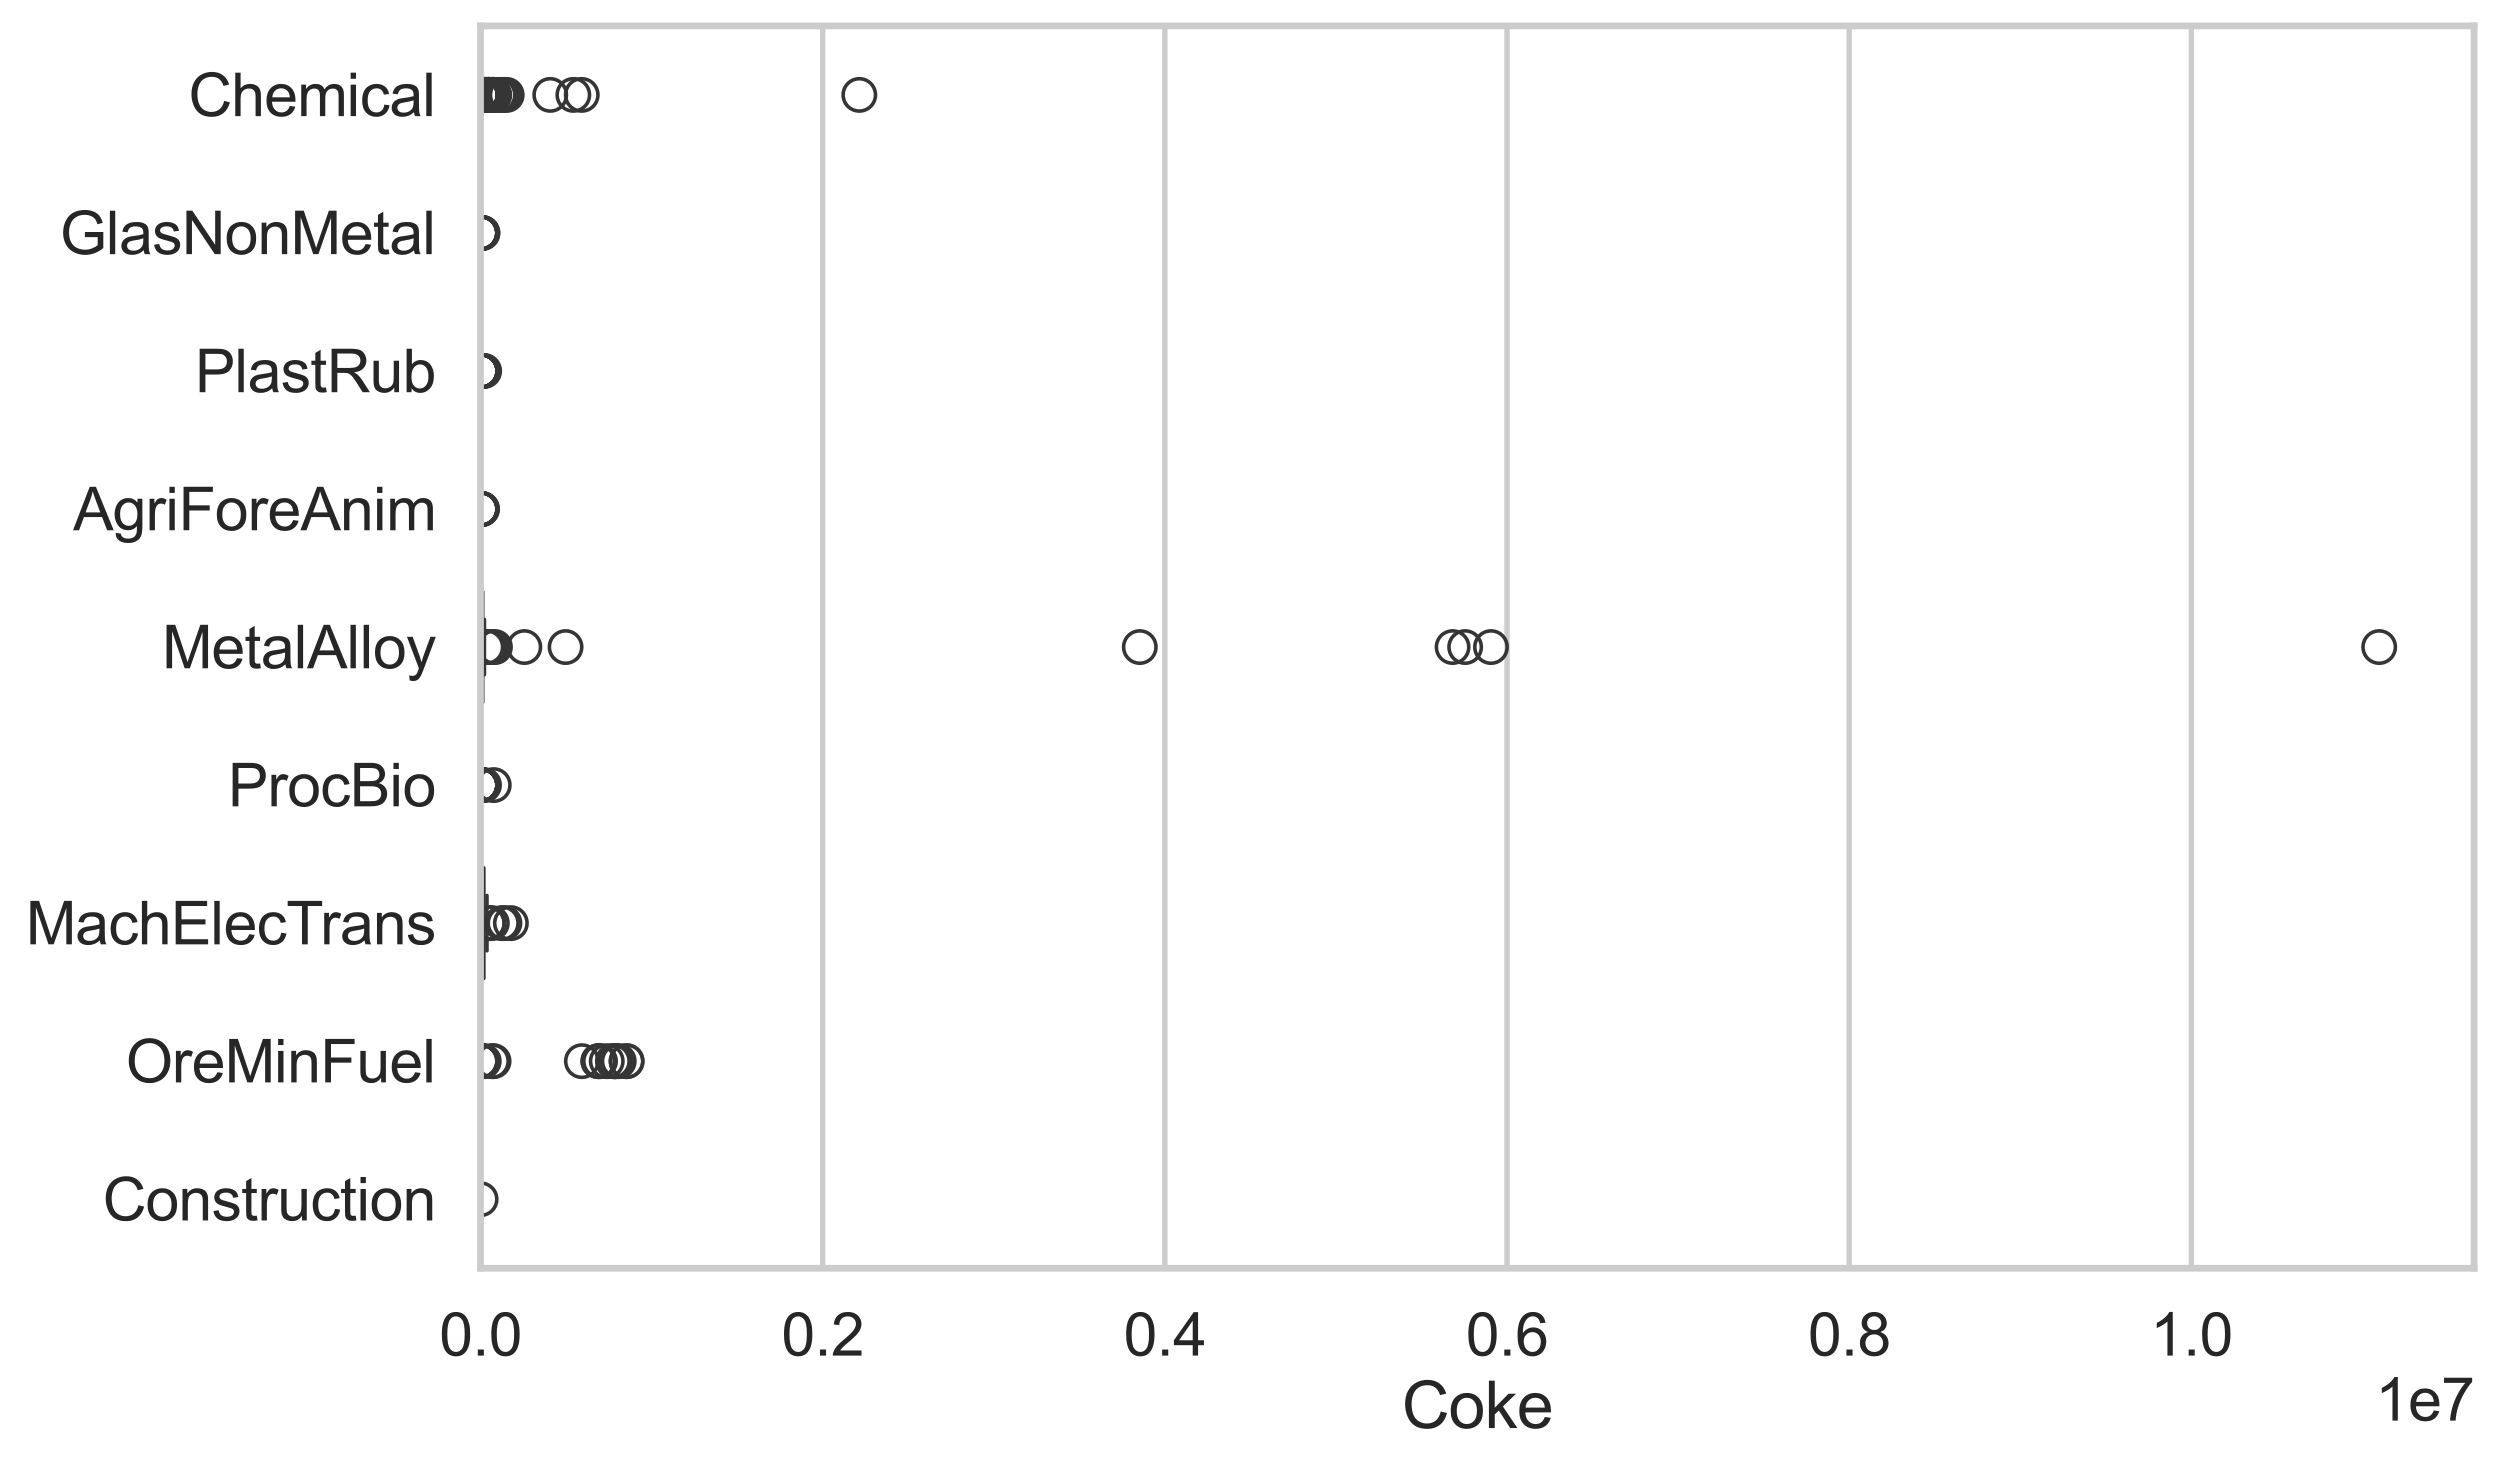 <?xml version="1.0" encoding="utf-8" standalone="no"?>
<!DOCTYPE svg PUBLIC "-//W3C//DTD SVG 1.1//EN"
  "http://www.w3.org/Graphics/SVG/1.1/DTD/svg11.dtd">
<svg xmlns:xlink="http://www.w3.org/1999/xlink" width="695.577pt" height="408.111pt" viewBox="0 0 695.577 408.111" xmlns="http://www.w3.org/2000/svg" version="1.1">
 <defs>
  <style type="text/css">*{stroke-linejoin: round; stroke-linecap: butt}</style>
 </defs>
 <g id="figure_1">
  <g id="patch_1">
   <path d="M 0 408.111 
L 695.577 408.111 
L 695.577 0 
L 0 0 
z
" style="fill: #ffffff"/>
  </g>
  <g id="axes_1">
   <g id="patch_2">
    <path d="M 133.697 352.86 
L 688.377 352.86 
L 688.377 7.2 
L 133.697 7.2 
z
" style="fill: #ffffff"/>
   </g>
   <g id="matplotlib.axis_1">
    <g id="xtick_1">
     <g id="line2d_1">
      <path d="M 133.697 352.86 
L 133.697 7.2 
" clip-path="url(#p518b641ad4)" style="fill: none; stroke: #cccccc; stroke-width: 1.5; stroke-linecap: round"/>
     </g>
     <g id="text_1">
      <!-- 0.0 -->
      <g style="fill: #262626" transform="translate(122.229 377.17) scale(0.165 -0.165)">
       <defs>
        <path id="ArialMT-30" d="M 266 2259 
Q 266 3072 433 3567 
Q 600 4063 929 4331 
Q 1259 4600 1759 4600 
Q 2128 4600 2406 4451 
Q 2684 4303 2865 4023 
Q 3047 3744 3150 3342 
Q 3253 2941 3253 2259 
Q 3253 1453 3087 958 
Q 2922 463 2592 192 
Q 2263 -78 1759 -78 
Q 1097 -78 719 397 
Q 266 969 266 2259 
z
M 844 2259 
Q 844 1131 1108 757 
Q 1372 384 1759 384 
Q 2147 384 2411 759 
Q 2675 1134 2675 2259 
Q 2675 3391 2411 3762 
Q 2147 4134 1753 4134 
Q 1366 4134 1134 3806 
Q 844 3388 844 2259 
z
" transform="scale(0.016)"/>
        <path id="ArialMT-2e" d="M 581 0 
L 581 641 
L 1222 641 
L 1222 0 
L 581 0 
z
" transform="scale(0.016)"/>
       </defs>
       <use xlink:href="#ArialMT-30"/>
       <use xlink:href="#ArialMT-2e" transform="translate(55.615 0)"/>
       <use xlink:href="#ArialMT-30" transform="translate(83.398 0)"/>
      </g>
     </g>
    </g>
    <g id="xtick_2">
     <g id="line2d_2">
      <path d="M 228.898 352.86 
L 228.898 7.2 
" clip-path="url(#p518b641ad4)" style="fill: none; stroke: #cccccc; stroke-width: 1.5; stroke-linecap: round"/>
     </g>
     <g id="text_2">
      <!-- 0.2 -->
      <g style="fill: #262626" transform="translate(217.431 377.17) scale(0.165 -0.165)">
       <defs>
        <path id="ArialMT-32" d="M 3222 541 
L 3222 0 
L 194 0 
Q 188 203 259 391 
Q 375 700 629 1000 
Q 884 1300 1366 1694 
Q 2113 2306 2375 2664 
Q 2638 3022 2638 3341 
Q 2638 3675 2398 3904 
Q 2159 4134 1775 4134 
Q 1369 4134 1125 3890 
Q 881 3647 878 3216 
L 300 3275 
Q 359 3922 746 4261 
Q 1134 4600 1788 4600 
Q 2447 4600 2831 4234 
Q 3216 3869 3216 3328 
Q 3216 3053 3103 2787 
Q 2991 2522 2730 2228 
Q 2469 1934 1863 1422 
Q 1356 997 1212 845 
Q 1069 694 975 541 
L 3222 541 
z
" transform="scale(0.016)"/>
       </defs>
       <use xlink:href="#ArialMT-30"/>
       <use xlink:href="#ArialMT-2e" transform="translate(55.615 0)"/>
       <use xlink:href="#ArialMT-32" transform="translate(83.398 0)"/>
      </g>
     </g>
    </g>
    <g id="xtick_3">
     <g id="line2d_3">
      <path d="M 324.1 352.86 
L 324.1 7.2 
" clip-path="url(#p518b641ad4)" style="fill: none; stroke: #cccccc; stroke-width: 1.5; stroke-linecap: round"/>
     </g>
     <g id="text_3">
      <!-- 0.4 -->
      <g style="fill: #262626" transform="translate(312.632 377.17) scale(0.165 -0.165)">
       <defs>
        <path id="ArialMT-34" d="M 2069 0 
L 2069 1097 
L 81 1097 
L 81 1613 
L 2172 4581 
L 2631 4581 
L 2631 1613 
L 3250 1613 
L 3250 1097 
L 2631 1097 
L 2631 0 
L 2069 0 
z
M 2069 1613 
L 2069 3678 
L 634 1613 
L 2069 1613 
z
" transform="scale(0.016)"/>
       </defs>
       <use xlink:href="#ArialMT-30"/>
       <use xlink:href="#ArialMT-2e" transform="translate(55.615 0)"/>
       <use xlink:href="#ArialMT-34" transform="translate(83.398 0)"/>
      </g>
     </g>
    </g>
    <g id="xtick_4">
     <g id="line2d_4">
      <path d="M 419.301 352.86 
L 419.301 7.2 
" clip-path="url(#p518b641ad4)" style="fill: none; stroke: #cccccc; stroke-width: 1.5; stroke-linecap: round"/>
     </g>
     <g id="text_4">
      <!-- 0.6 -->
      <g style="fill: #262626" transform="translate(407.834 377.17) scale(0.165 -0.165)">
       <defs>
        <path id="ArialMT-36" d="M 3184 3459 
L 2625 3416 
Q 2550 3747 2413 3897 
Q 2184 4138 1850 4138 
Q 1581 4138 1378 3988 
Q 1113 3794 959 3422 
Q 806 3050 800 2363 
Q 1003 2672 1297 2822 
Q 1591 2972 1913 2972 
Q 2475 2972 2870 2558 
Q 3266 2144 3266 1488 
Q 3266 1056 3080 686 
Q 2894 316 2569 119 
Q 2244 -78 1831 -78 
Q 1128 -78 684 439 
Q 241 956 241 2144 
Q 241 3472 731 4075 
Q 1159 4600 1884 4600 
Q 2425 4600 2770 4297 
Q 3116 3994 3184 3459 
z
M 888 1484 
Q 888 1194 1011 928 
Q 1134 663 1356 523 
Q 1578 384 1822 384 
Q 2178 384 2434 671 
Q 2691 959 2691 1453 
Q 2691 1928 2437 2201 
Q 2184 2475 1800 2475 
Q 1419 2475 1153 2201 
Q 888 1928 888 1484 
z
" transform="scale(0.016)"/>
       </defs>
       <use xlink:href="#ArialMT-30"/>
       <use xlink:href="#ArialMT-2e" transform="translate(55.615 0)"/>
       <use xlink:href="#ArialMT-36" transform="translate(83.398 0)"/>
      </g>
     </g>
    </g>
    <g id="xtick_5">
     <g id="line2d_5">
      <path d="M 514.503 352.86 
L 514.503 7.2 
" clip-path="url(#p518b641ad4)" style="fill: none; stroke: #cccccc; stroke-width: 1.5; stroke-linecap: round"/>
     </g>
     <g id="text_5">
      <!-- 0.8 -->
      <g style="fill: #262626" transform="translate(503.035 377.17) scale(0.165 -0.165)">
       <defs>
        <path id="ArialMT-38" d="M 1131 2484 
Q 781 2613 612 2850 
Q 444 3088 444 3419 
Q 444 3919 803 4259 
Q 1163 4600 1759 4600 
Q 2359 4600 2725 4251 
Q 3091 3903 3091 3403 
Q 3091 3084 2923 2848 
Q 2756 2613 2416 2484 
Q 2838 2347 3058 2040 
Q 3278 1734 3278 1309 
Q 3278 722 2862 322 
Q 2447 -78 1769 -78 
Q 1091 -78 675 323 
Q 259 725 259 1325 
Q 259 1772 486 2073 
Q 713 2375 1131 2484 
z
M 1019 3438 
Q 1019 3113 1228 2906 
Q 1438 2700 1772 2700 
Q 2097 2700 2305 2904 
Q 2513 3109 2513 3406 
Q 2513 3716 2298 3927 
Q 2084 4138 1766 4138 
Q 1444 4138 1231 3931 
Q 1019 3725 1019 3438 
z
M 838 1322 
Q 838 1081 952 856 
Q 1066 631 1291 507 
Q 1516 384 1775 384 
Q 2178 384 2440 643 
Q 2703 903 2703 1303 
Q 2703 1709 2433 1975 
Q 2163 2241 1756 2241 
Q 1359 2241 1098 1978 
Q 838 1716 838 1322 
z
" transform="scale(0.016)"/>
       </defs>
       <use xlink:href="#ArialMT-30"/>
       <use xlink:href="#ArialMT-2e" transform="translate(55.615 0)"/>
       <use xlink:href="#ArialMT-38" transform="translate(83.398 0)"/>
      </g>
     </g>
    </g>
    <g id="xtick_6">
     <g id="line2d_6">
      <path d="M 609.704 352.86 
L 609.704 7.2 
" clip-path="url(#p518b641ad4)" style="fill: none; stroke: #cccccc; stroke-width: 1.5; stroke-linecap: round"/>
     </g>
     <g id="text_6">
      <!-- 1.0 -->
      <g style="fill: #262626" transform="translate(598.237 377.17) scale(0.165 -0.165)">
       <defs>
        <path id="ArialMT-31" d="M 2384 0 
L 1822 0 
L 1822 3584 
Q 1619 3391 1289 3197 
Q 959 3003 697 2906 
L 697 3450 
Q 1169 3672 1522 3987 
Q 1875 4303 2022 4600 
L 2384 4600 
L 2384 0 
z
" transform="scale(0.016)"/>
       </defs>
       <use xlink:href="#ArialMT-31"/>
       <use xlink:href="#ArialMT-2e" transform="translate(55.615 0)"/>
       <use xlink:href="#ArialMT-30" transform="translate(83.398 0)"/>
      </g>
     </g>
    </g>
    <g id="text_7">
     <!-- Coke -->
     <g style="fill: #262626" transform="translate(390.028 397.334) scale(0.18 -0.18)">
      <defs>
       <path id="ArialMT-43" d="M 3763 1606 
L 4369 1453 
Q 4178 706 3683 314 
Q 3188 -78 2472 -78 
Q 1731 -78 1267 223 
Q 803 525 561 1097 
Q 319 1669 319 2325 
Q 319 3041 592 3573 
Q 866 4106 1370 4382 
Q 1875 4659 2481 4659 
Q 3169 4659 3637 4309 
Q 4106 3959 4291 3325 
L 3694 3184 
Q 3534 3684 3231 3912 
Q 2928 4141 2469 4141 
Q 1941 4141 1586 3887 
Q 1231 3634 1087 3207 
Q 944 2781 944 2328 
Q 944 1744 1114 1308 
Q 1284 872 1643 656 
Q 2003 441 2422 441 
Q 2931 441 3284 734 
Q 3638 1028 3763 1606 
z
" transform="scale(0.016)"/>
       <path id="ArialMT-6f" d="M 213 1659 
Q 213 2581 725 3025 
Q 1153 3394 1769 3394 
Q 2453 3394 2887 2945 
Q 3322 2497 3322 1706 
Q 3322 1066 3130 698 
Q 2938 331 2570 128 
Q 2203 -75 1769 -75 
Q 1072 -75 642 372 
Q 213 819 213 1659 
z
M 791 1659 
Q 791 1022 1069 705 
Q 1347 388 1769 388 
Q 2188 388 2466 706 
Q 2744 1025 2744 1678 
Q 2744 2294 2464 2611 
Q 2184 2928 1769 2928 
Q 1347 2928 1069 2612 
Q 791 2297 791 1659 
z
" transform="scale(0.016)"/>
       <path id="ArialMT-6b" d="M 425 0 
L 425 4581 
L 988 4581 
L 988 1969 
L 2319 3319 
L 3047 3319 
L 1778 2088 
L 3175 0 
L 2481 0 
L 1384 1697 
L 988 1316 
L 988 0 
L 425 0 
z
" transform="scale(0.016)"/>
       <path id="ArialMT-65" d="M 2694 1069 
L 3275 997 
Q 3138 488 2766 206 
Q 2394 -75 1816 -75 
Q 1088 -75 661 373 
Q 234 822 234 1631 
Q 234 2469 665 2931 
Q 1097 3394 1784 3394 
Q 2450 3394 2872 2941 
Q 3294 2488 3294 1666 
Q 3294 1616 3291 1516 
L 816 1516 
Q 847 969 1125 678 
Q 1403 388 1819 388 
Q 2128 388 2347 550 
Q 2566 713 2694 1069 
z
M 847 1978 
L 2700 1978 
Q 2663 2397 2488 2606 
Q 2219 2931 1791 2931 
Q 1403 2931 1139 2672 
Q 875 2413 847 1978 
z
" transform="scale(0.016)"/>
      </defs>
      <use xlink:href="#ArialMT-43"/>
      <use xlink:href="#ArialMT-6f" transform="translate(72.217 0)"/>
      <use xlink:href="#ArialMT-6b" transform="translate(127.832 0)"/>
      <use xlink:href="#ArialMT-65" transform="translate(177.832 0)"/>
     </g>
    </g>
    <g id="text_8">
     <!-- 1e7 -->
     <g style="fill: #262626" transform="translate(660.85 395.26) scale(0.165 -0.165)">
      <defs>
       <path id="ArialMT-37" d="M 303 3981 
L 303 4522 
L 3269 4522 
L 3269 4084 
Q 2831 3619 2401 2847 
Q 1972 2075 1738 1259 
Q 1569 684 1522 0 
L 944 0 
Q 953 541 1156 1306 
Q 1359 2072 1739 2783 
Q 2119 3494 2547 3981 
L 303 3981 
z
" transform="scale(0.016)"/>
      </defs>
      <use xlink:href="#ArialMT-31"/>
      <use xlink:href="#ArialMT-65" transform="translate(55.615 0)"/>
      <use xlink:href="#ArialMT-37" transform="translate(111.23 0)"/>
     </g>
    </g>
   </g>
   <g id="matplotlib.axis_2">
    <g id="ytick_1">
     <g id="text_9">
      <!-- Chemical -->
      <g style="fill: #262626" transform="translate(52.428 32.309) scale(0.165 -0.165)">
       <defs>
        <path id="ArialMT-68" d="M 422 0 
L 422 4581 
L 984 4581 
L 984 2938 
Q 1378 3394 1978 3394 
Q 2347 3394 2619 3248 
Q 2891 3103 3008 2847 
Q 3125 2591 3125 2103 
L 3125 0 
L 2563 0 
L 2563 2103 
Q 2563 2525 2380 2717 
Q 2197 2909 1863 2909 
Q 1613 2909 1392 2779 
Q 1172 2650 1078 2428 
Q 984 2206 984 1816 
L 984 0 
L 422 0 
z
" transform="scale(0.016)"/>
        <path id="ArialMT-6d" d="M 422 0 
L 422 3319 
L 925 3319 
L 925 2853 
Q 1081 3097 1340 3245 
Q 1600 3394 1931 3394 
Q 2300 3394 2536 3241 
Q 2772 3088 2869 2813 
Q 3263 3394 3894 3394 
Q 4388 3394 4653 3120 
Q 4919 2847 4919 2278 
L 4919 0 
L 4359 0 
L 4359 2091 
Q 4359 2428 4304 2576 
Q 4250 2725 4106 2815 
Q 3963 2906 3769 2906 
Q 3419 2906 3187 2673 
Q 2956 2441 2956 1928 
L 2956 0 
L 2394 0 
L 2394 2156 
Q 2394 2531 2256 2718 
Q 2119 2906 1806 2906 
Q 1569 2906 1367 2781 
Q 1166 2656 1075 2415 
Q 984 2175 984 1722 
L 984 0 
L 422 0 
z
" transform="scale(0.016)"/>
        <path id="ArialMT-69" d="M 425 3934 
L 425 4581 
L 988 4581 
L 988 3934 
L 425 3934 
z
M 425 0 
L 425 3319 
L 988 3319 
L 988 0 
L 425 0 
z
" transform="scale(0.016)"/>
        <path id="ArialMT-63" d="M 2588 1216 
L 3141 1144 
Q 3050 572 2676 248 
Q 2303 -75 1759 -75 
Q 1078 -75 664 370 
Q 250 816 250 1647 
Q 250 2184 428 2587 
Q 606 2991 970 3192 
Q 1334 3394 1763 3394 
Q 2303 3394 2647 3120 
Q 2991 2847 3088 2344 
L 2541 2259 
Q 2463 2594 2264 2762 
Q 2066 2931 1784 2931 
Q 1359 2931 1093 2626 
Q 828 2322 828 1663 
Q 828 994 1084 691 
Q 1341 388 1753 388 
Q 2084 388 2306 591 
Q 2528 794 2588 1216 
z
" transform="scale(0.016)"/>
        <path id="ArialMT-61" d="M 2588 409 
Q 2275 144 1986 34 
Q 1697 -75 1366 -75 
Q 819 -75 525 192 
Q 231 459 231 875 
Q 231 1119 342 1320 
Q 453 1522 633 1644 
Q 813 1766 1038 1828 
Q 1203 1872 1538 1913 
Q 2219 1994 2541 2106 
Q 2544 2222 2544 2253 
Q 2544 2597 2384 2738 
Q 2169 2928 1744 2928 
Q 1347 2928 1158 2789 
Q 969 2650 878 2297 
L 328 2372 
Q 403 2725 575 2942 
Q 747 3159 1072 3276 
Q 1397 3394 1825 3394 
Q 2250 3394 2515 3294 
Q 2781 3194 2906 3042 
Q 3031 2891 3081 2659 
Q 3109 2516 3109 2141 
L 3109 1391 
Q 3109 606 3145 398 
Q 3181 191 3288 0 
L 2700 0 
Q 2613 175 2588 409 
z
M 2541 1666 
Q 2234 1541 1622 1453 
Q 1275 1403 1131 1340 
Q 988 1278 909 1158 
Q 831 1038 831 891 
Q 831 666 1001 516 
Q 1172 366 1500 366 
Q 1825 366 2078 508 
Q 2331 650 2450 897 
Q 2541 1088 2541 1459 
L 2541 1666 
z
" transform="scale(0.016)"/>
        <path id="ArialMT-6c" d="M 409 0 
L 409 4581 
L 972 4581 
L 972 0 
L 409 0 
z
" transform="scale(0.016)"/>
       </defs>
       <use xlink:href="#ArialMT-43"/>
       <use xlink:href="#ArialMT-68" transform="translate(72.217 0)"/>
       <use xlink:href="#ArialMT-65" transform="translate(127.832 0)"/>
       <use xlink:href="#ArialMT-6d" transform="translate(183.447 0)"/>
       <use xlink:href="#ArialMT-69" transform="translate(266.748 0)"/>
       <use xlink:href="#ArialMT-63" transform="translate(288.965 0)"/>
       <use xlink:href="#ArialMT-61" transform="translate(338.965 0)"/>
       <use xlink:href="#ArialMT-6c" transform="translate(394.58 0)"/>
      </g>
     </g>
    </g>
    <g id="ytick_2">
     <g id="text_10">
      <!-- GlasNonMetal -->
      <g style="fill: #262626" transform="translate(16.659 70.715) scale(0.165 -0.165)">
       <defs>
        <path id="ArialMT-47" d="M 2638 1797 
L 2638 2334 
L 4578 2338 
L 4578 638 
Q 4131 281 3656 101 
Q 3181 -78 2681 -78 
Q 2006 -78 1454 211 
Q 903 500 622 1047 
Q 341 1594 341 2269 
Q 341 2938 620 3517 
Q 900 4097 1425 4378 
Q 1950 4659 2634 4659 
Q 3131 4659 3532 4498 
Q 3934 4338 4162 4050 
Q 4391 3763 4509 3300 
L 3963 3150 
Q 3859 3500 3706 3700 
Q 3553 3900 3268 4020 
Q 2984 4141 2638 4141 
Q 2222 4141 1919 4014 
Q 1616 3888 1430 3681 
Q 1244 3475 1141 3228 
Q 966 2803 966 2306 
Q 966 1694 1177 1281 
Q 1388 869 1791 669 
Q 2194 469 2647 469 
Q 3041 469 3416 620 
Q 3791 772 3984 944 
L 3984 1797 
L 2638 1797 
z
" transform="scale(0.016)"/>
        <path id="ArialMT-73" d="M 197 991 
L 753 1078 
Q 800 744 1014 566 
Q 1228 388 1613 388 
Q 2000 388 2187 545 
Q 2375 703 2375 916 
Q 2375 1106 2209 1216 
Q 2094 1291 1634 1406 
Q 1016 1563 777 1677 
Q 538 1791 414 1992 
Q 291 2194 291 2438 
Q 291 2659 392 2848 
Q 494 3038 669 3163 
Q 800 3259 1026 3326 
Q 1253 3394 1513 3394 
Q 1903 3394 2198 3281 
Q 2494 3169 2634 2976 
Q 2775 2784 2828 2463 
L 2278 2388 
Q 2241 2644 2061 2787 
Q 1881 2931 1553 2931 
Q 1166 2931 1000 2803 
Q 834 2675 834 2503 
Q 834 2394 903 2306 
Q 972 2216 1119 2156 
Q 1203 2125 1616 2013 
Q 2213 1853 2448 1751 
Q 2684 1650 2818 1456 
Q 2953 1263 2953 975 
Q 2953 694 2789 445 
Q 2625 197 2315 61 
Q 2006 -75 1616 -75 
Q 969 -75 630 194 
Q 291 463 197 991 
z
" transform="scale(0.016)"/>
        <path id="ArialMT-4e" d="M 488 0 
L 488 4581 
L 1109 4581 
L 3516 984 
L 3516 4581 
L 4097 4581 
L 4097 0 
L 3475 0 
L 1069 3600 
L 1069 0 
L 488 0 
z
" transform="scale(0.016)"/>
        <path id="ArialMT-6e" d="M 422 0 
L 422 3319 
L 928 3319 
L 928 2847 
Q 1294 3394 1984 3394 
Q 2284 3394 2536 3286 
Q 2788 3178 2913 3003 
Q 3038 2828 3088 2588 
Q 3119 2431 3119 2041 
L 3119 0 
L 2556 0 
L 2556 2019 
Q 2556 2363 2490 2533 
Q 2425 2703 2258 2804 
Q 2091 2906 1866 2906 
Q 1506 2906 1245 2678 
Q 984 2450 984 1813 
L 984 0 
L 422 0 
z
" transform="scale(0.016)"/>
        <path id="ArialMT-4d" d="M 475 0 
L 475 4581 
L 1388 4581 
L 2472 1338 
Q 2622 884 2691 659 
Q 2769 909 2934 1394 
L 4031 4581 
L 4847 4581 
L 4847 0 
L 4263 0 
L 4263 3834 
L 2931 0 
L 2384 0 
L 1059 3900 
L 1059 0 
L 475 0 
z
" transform="scale(0.016)"/>
        <path id="ArialMT-74" d="M 1650 503 
L 1731 6 
Q 1494 -44 1306 -44 
Q 1000 -44 831 53 
Q 663 150 594 308 
Q 525 466 525 972 
L 525 2881 
L 113 2881 
L 113 3319 
L 525 3319 
L 525 4141 
L 1084 4478 
L 1084 3319 
L 1650 3319 
L 1650 2881 
L 1084 2881 
L 1084 941 
Q 1084 700 1114 631 
Q 1144 563 1211 522 
Q 1278 481 1403 481 
Q 1497 481 1650 503 
z
" transform="scale(0.016)"/>
       </defs>
       <use xlink:href="#ArialMT-47"/>
       <use xlink:href="#ArialMT-6c" transform="translate(77.783 0)"/>
       <use xlink:href="#ArialMT-61" transform="translate(100 0)"/>
       <use xlink:href="#ArialMT-73" transform="translate(155.615 0)"/>
       <use xlink:href="#ArialMT-4e" transform="translate(205.615 0)"/>
       <use xlink:href="#ArialMT-6f" transform="translate(277.832 0)"/>
       <use xlink:href="#ArialMT-6e" transform="translate(333.447 0)"/>
       <use xlink:href="#ArialMT-4d" transform="translate(389.062 0)"/>
       <use xlink:href="#ArialMT-65" transform="translate(472.363 0)"/>
       <use xlink:href="#ArialMT-74" transform="translate(527.979 0)"/>
       <use xlink:href="#ArialMT-61" transform="translate(555.762 0)"/>
       <use xlink:href="#ArialMT-6c" transform="translate(611.377 0)"/>
      </g>
     </g>
    </g>
    <g id="ytick_3">
     <g id="text_11">
      <!-- PlastRub -->
      <g style="fill: #262626" transform="translate(54.248 109.122) scale(0.165 -0.165)">
       <defs>
        <path id="ArialMT-50" d="M 494 0 
L 494 4581 
L 2222 4581 
Q 2678 4581 2919 4538 
Q 3256 4481 3484 4323 
Q 3713 4166 3852 3881 
Q 3991 3597 3991 3256 
Q 3991 2672 3619 2267 
Q 3247 1863 2275 1863 
L 1100 1863 
L 1100 0 
L 494 0 
z
M 1100 2403 
L 2284 2403 
Q 2872 2403 3119 2622 
Q 3366 2841 3366 3238 
Q 3366 3525 3220 3729 
Q 3075 3934 2838 4000 
Q 2684 4041 2272 4041 
L 1100 4041 
L 1100 2403 
z
" transform="scale(0.016)"/>
        <path id="ArialMT-52" d="M 503 0 
L 503 4581 
L 2534 4581 
Q 3147 4581 3465 4457 
Q 3784 4334 3975 4021 
Q 4166 3709 4166 3331 
Q 4166 2844 3850 2509 
Q 3534 2175 2875 2084 
Q 3116 1969 3241 1856 
Q 3506 1613 3744 1247 
L 4541 0 
L 3778 0 
L 3172 953 
Q 2906 1366 2734 1584 
Q 2563 1803 2427 1890 
Q 2291 1978 2150 2013 
Q 2047 2034 1813 2034 
L 1109 2034 
L 1109 0 
L 503 0 
z
M 1109 2559 
L 2413 2559 
Q 2828 2559 3062 2645 
Q 3297 2731 3419 2920 
Q 3541 3109 3541 3331 
Q 3541 3656 3305 3865 
Q 3069 4075 2559 4075 
L 1109 4075 
L 1109 2559 
z
" transform="scale(0.016)"/>
        <path id="ArialMT-75" d="M 2597 0 
L 2597 488 
Q 2209 -75 1544 -75 
Q 1250 -75 995 37 
Q 741 150 617 320 
Q 494 491 444 738 
Q 409 903 409 1263 
L 409 3319 
L 972 3319 
L 972 1478 
Q 972 1038 1006 884 
Q 1059 663 1231 536 
Q 1403 409 1656 409 
Q 1909 409 2131 539 
Q 2353 669 2445 892 
Q 2538 1116 2538 1541 
L 2538 3319 
L 3100 3319 
L 3100 0 
L 2597 0 
z
" transform="scale(0.016)"/>
        <path id="ArialMT-62" d="M 941 0 
L 419 0 
L 419 4581 
L 981 4581 
L 981 2947 
Q 1338 3394 1891 3394 
Q 2197 3394 2470 3270 
Q 2744 3147 2920 2923 
Q 3097 2700 3197 2384 
Q 3297 2069 3297 1709 
Q 3297 856 2875 390 
Q 2453 -75 1863 -75 
Q 1275 -75 941 416 
L 941 0 
z
M 934 1684 
Q 934 1088 1097 822 
Q 1363 388 1816 388 
Q 2184 388 2453 708 
Q 2722 1028 2722 1663 
Q 2722 2313 2464 2622 
Q 2206 2931 1841 2931 
Q 1472 2931 1203 2611 
Q 934 2291 934 1684 
z
" transform="scale(0.016)"/>
       </defs>
       <use xlink:href="#ArialMT-50"/>
       <use xlink:href="#ArialMT-6c" transform="translate(66.699 0)"/>
       <use xlink:href="#ArialMT-61" transform="translate(88.916 0)"/>
       <use xlink:href="#ArialMT-73" transform="translate(144.531 0)"/>
       <use xlink:href="#ArialMT-74" transform="translate(194.531 0)"/>
       <use xlink:href="#ArialMT-52" transform="translate(222.314 0)"/>
       <use xlink:href="#ArialMT-75" transform="translate(294.531 0)"/>
       <use xlink:href="#ArialMT-62" transform="translate(350.146 0)"/>
      </g>
     </g>
    </g>
    <g id="ytick_4">
     <g id="text_12">
      <!-- AgriForeAnim -->
      <g style="fill: #262626" transform="translate(20.341 147.529) scale(0.165 -0.165)">
       <defs>
        <path id="ArialMT-41" d="M -9 0 
L 1750 4581 
L 2403 4581 
L 4278 0 
L 3588 0 
L 3053 1388 
L 1138 1388 
L 634 0 
L -9 0 
z
M 1313 1881 
L 2866 1881 
L 2388 3150 
Q 2169 3728 2063 4100 
Q 1975 3659 1816 3225 
L 1313 1881 
z
" transform="scale(0.016)"/>
        <path id="ArialMT-67" d="M 319 -275 
L 866 -356 
Q 900 -609 1056 -725 
Q 1266 -881 1628 -881 
Q 2019 -881 2231 -725 
Q 2444 -569 2519 -288 
Q 2563 -116 2559 434 
Q 2191 0 1641 0 
Q 956 0 581 494 
Q 206 988 206 1678 
Q 206 2153 378 2554 
Q 550 2956 876 3175 
Q 1203 3394 1644 3394 
Q 2231 3394 2613 2919 
L 2613 3319 
L 3131 3319 
L 3131 450 
Q 3131 -325 2973 -648 
Q 2816 -972 2473 -1159 
Q 2131 -1347 1631 -1347 
Q 1038 -1347 672 -1080 
Q 306 -813 319 -275 
z
M 784 1719 
Q 784 1066 1043 766 
Q 1303 466 1694 466 
Q 2081 466 2343 764 
Q 2606 1063 2606 1700 
Q 2606 2309 2336 2618 
Q 2066 2928 1684 2928 
Q 1309 2928 1046 2623 
Q 784 2319 784 1719 
z
" transform="scale(0.016)"/>
        <path id="ArialMT-72" d="M 416 0 
L 416 3319 
L 922 3319 
L 922 2816 
Q 1116 3169 1280 3281 
Q 1444 3394 1641 3394 
Q 1925 3394 2219 3213 
L 2025 2691 
Q 1819 2813 1613 2813 
Q 1428 2813 1281 2702 
Q 1134 2591 1072 2394 
Q 978 2094 978 1738 
L 978 0 
L 416 0 
z
" transform="scale(0.016)"/>
        <path id="ArialMT-46" d="M 525 0 
L 525 4581 
L 3616 4581 
L 3616 4041 
L 1131 4041 
L 1131 2622 
L 3281 2622 
L 3281 2081 
L 1131 2081 
L 1131 0 
L 525 0 
z
" transform="scale(0.016)"/>
       </defs>
       <use xlink:href="#ArialMT-41"/>
       <use xlink:href="#ArialMT-67" transform="translate(66.699 0)"/>
       <use xlink:href="#ArialMT-72" transform="translate(122.314 0)"/>
       <use xlink:href="#ArialMT-69" transform="translate(155.615 0)"/>
       <use xlink:href="#ArialMT-46" transform="translate(177.832 0)"/>
       <use xlink:href="#ArialMT-6f" transform="translate(238.916 0)"/>
       <use xlink:href="#ArialMT-72" transform="translate(294.531 0)"/>
       <use xlink:href="#ArialMT-65" transform="translate(327.832 0)"/>
       <use xlink:href="#ArialMT-41" transform="translate(383.447 0)"/>
       <use xlink:href="#ArialMT-6e" transform="translate(450.146 0)"/>
       <use xlink:href="#ArialMT-69" transform="translate(505.762 0)"/>
       <use xlink:href="#ArialMT-6d" transform="translate(527.979 0)"/>
      </g>
     </g>
    </g>
    <g id="ytick_5">
     <g id="text_13">
      <!-- MetalAlloy -->
      <g style="fill: #262626" transform="translate(45.088 185.935) scale(0.165 -0.165)">
       <defs>
        <path id="ArialMT-79" d="M 397 -1278 
L 334 -750 
Q 519 -800 656 -800 
Q 844 -800 956 -737 
Q 1069 -675 1141 -563 
Q 1194 -478 1313 -144 
Q 1328 -97 1363 -6 
L 103 3319 
L 709 3319 
L 1400 1397 
Q 1534 1031 1641 628 
Q 1738 1016 1872 1384 
L 2581 3319 
L 3144 3319 
L 1881 -56 
Q 1678 -603 1566 -809 
Q 1416 -1088 1222 -1217 
Q 1028 -1347 759 -1347 
Q 597 -1347 397 -1278 
z
" transform="scale(0.016)"/>
       </defs>
       <use xlink:href="#ArialMT-4d"/>
       <use xlink:href="#ArialMT-65" transform="translate(83.301 0)"/>
       <use xlink:href="#ArialMT-74" transform="translate(138.916 0)"/>
       <use xlink:href="#ArialMT-61" transform="translate(166.699 0)"/>
       <use xlink:href="#ArialMT-6c" transform="translate(222.314 0)"/>
       <use xlink:href="#ArialMT-41" transform="translate(244.531 0)"/>
       <use xlink:href="#ArialMT-6c" transform="translate(311.23 0)"/>
       <use xlink:href="#ArialMT-6c" transform="translate(333.447 0)"/>
       <use xlink:href="#ArialMT-6f" transform="translate(355.664 0)"/>
       <use xlink:href="#ArialMT-79" transform="translate(411.279 0)"/>
      </g>
     </g>
    </g>
    <g id="ytick_6">
     <g id="text_14">
      <!-- ProcBio -->
      <g style="fill: #262626" transform="translate(63.424 224.342) scale(0.165 -0.165)">
       <defs>
        <path id="ArialMT-42" d="M 469 0 
L 469 4581 
L 2188 4581 
Q 2713 4581 3030 4442 
Q 3347 4303 3526 4014 
Q 3706 3725 3706 3409 
Q 3706 3116 3547 2856 
Q 3388 2597 3066 2438 
Q 3481 2316 3704 2022 
Q 3928 1728 3928 1328 
Q 3928 1006 3792 729 
Q 3656 453 3456 303 
Q 3256 153 2954 76 
Q 2653 0 2216 0 
L 469 0 
z
M 1075 2656 
L 2066 2656 
Q 2469 2656 2644 2709 
Q 2875 2778 2992 2937 
Q 3109 3097 3109 3338 
Q 3109 3566 3000 3739 
Q 2891 3913 2687 3977 
Q 2484 4041 1991 4041 
L 1075 4041 
L 1075 2656 
z
M 1075 541 
L 2216 541 
Q 2509 541 2628 563 
Q 2838 600 2978 687 
Q 3119 775 3209 942 
Q 3300 1109 3300 1328 
Q 3300 1584 3169 1773 
Q 3038 1963 2805 2039 
Q 2572 2116 2134 2116 
L 1075 2116 
L 1075 541 
z
" transform="scale(0.016)"/>
       </defs>
       <use xlink:href="#ArialMT-50"/>
       <use xlink:href="#ArialMT-72" transform="translate(66.699 0)"/>
       <use xlink:href="#ArialMT-6f" transform="translate(100 0)"/>
       <use xlink:href="#ArialMT-63" transform="translate(155.615 0)"/>
       <use xlink:href="#ArialMT-42" transform="translate(205.615 0)"/>
       <use xlink:href="#ArialMT-69" transform="translate(272.314 0)"/>
       <use xlink:href="#ArialMT-6f" transform="translate(294.531 0)"/>
      </g>
     </g>
    </g>
    <g id="ytick_7">
     <g id="text_15">
      <!-- MachElecTrans -->
      <g style="fill: #262626" transform="translate(7.2 262.749) scale(0.165 -0.165)">
       <defs>
        <path id="ArialMT-45" d="M 506 0 
L 506 4581 
L 3819 4581 
L 3819 4041 
L 1113 4041 
L 1113 2638 
L 3647 2638 
L 3647 2100 
L 1113 2100 
L 1113 541 
L 3925 541 
L 3925 0 
L 506 0 
z
" transform="scale(0.016)"/>
        <path id="ArialMT-54" d="M 1659 0 
L 1659 4041 
L 150 4041 
L 150 4581 
L 3781 4581 
L 3781 4041 
L 2266 4041 
L 2266 0 
L 1659 0 
z
" transform="scale(0.016)"/>
       </defs>
       <use xlink:href="#ArialMT-4d"/>
       <use xlink:href="#ArialMT-61" transform="translate(83.301 0)"/>
       <use xlink:href="#ArialMT-63" transform="translate(138.916 0)"/>
       <use xlink:href="#ArialMT-68" transform="translate(188.916 0)"/>
       <use xlink:href="#ArialMT-45" transform="translate(244.531 0)"/>
       <use xlink:href="#ArialMT-6c" transform="translate(311.23 0)"/>
       <use xlink:href="#ArialMT-65" transform="translate(333.447 0)"/>
       <use xlink:href="#ArialMT-63" transform="translate(389.062 0)"/>
       <use xlink:href="#ArialMT-54" transform="translate(439.062 0)"/>
       <use xlink:href="#ArialMT-72" transform="translate(496.396 0)"/>
       <use xlink:href="#ArialMT-61" transform="translate(529.697 0)"/>
       <use xlink:href="#ArialMT-6e" transform="translate(585.312 0)"/>
       <use xlink:href="#ArialMT-73" transform="translate(640.928 0)"/>
      </g>
     </g>
    </g>
    <g id="ytick_8">
     <g id="text_16">
      <!-- OreMinFuel -->
      <g style="fill: #262626" transform="translate(35.013 301.155) scale(0.165 -0.165)">
       <defs>
        <path id="ArialMT-4f" d="M 309 2231 
Q 309 3372 921 4017 
Q 1534 4663 2503 4663 
Q 3138 4663 3647 4359 
Q 4156 4056 4423 3514 
Q 4691 2972 4691 2284 
Q 4691 1588 4409 1038 
Q 4128 488 3612 205 
Q 3097 -78 2500 -78 
Q 1853 -78 1343 234 
Q 834 547 571 1087 
Q 309 1628 309 2231 
z
M 934 2222 
Q 934 1394 1379 917 
Q 1825 441 2497 441 
Q 3181 441 3623 922 
Q 4066 1403 4066 2288 
Q 4066 2847 3877 3264 
Q 3688 3681 3323 3911 
Q 2959 4141 2506 4141 
Q 1863 4141 1398 3698 
Q 934 3256 934 2222 
z
" transform="scale(0.016)"/>
       </defs>
       <use xlink:href="#ArialMT-4f"/>
       <use xlink:href="#ArialMT-72" transform="translate(77.783 0)"/>
       <use xlink:href="#ArialMT-65" transform="translate(111.084 0)"/>
       <use xlink:href="#ArialMT-4d" transform="translate(166.699 0)"/>
       <use xlink:href="#ArialMT-69" transform="translate(250 0)"/>
       <use xlink:href="#ArialMT-6e" transform="translate(272.217 0)"/>
       <use xlink:href="#ArialMT-46" transform="translate(327.832 0)"/>
       <use xlink:href="#ArialMT-75" transform="translate(388.916 0)"/>
       <use xlink:href="#ArialMT-65" transform="translate(444.531 0)"/>
       <use xlink:href="#ArialMT-6c" transform="translate(500.146 0)"/>
      </g>
     </g>
    </g>
    <g id="ytick_9">
     <g id="text_17">
      <!-- Construction -->
      <g style="fill: #262626" transform="translate(28.575 339.562) scale(0.165 -0.165)">
       <use xlink:href="#ArialMT-43"/>
       <use xlink:href="#ArialMT-6f" transform="translate(72.217 0)"/>
       <use xlink:href="#ArialMT-6e" transform="translate(127.832 0)"/>
       <use xlink:href="#ArialMT-73" transform="translate(183.447 0)"/>
       <use xlink:href="#ArialMT-74" transform="translate(233.447 0)"/>
       <use xlink:href="#ArialMT-72" transform="translate(261.23 0)"/>
       <use xlink:href="#ArialMT-75" transform="translate(294.531 0)"/>
       <use xlink:href="#ArialMT-63" transform="translate(350.146 0)"/>
       <use xlink:href="#ArialMT-74" transform="translate(400.146 0)"/>
       <use xlink:href="#ArialMT-69" transform="translate(427.93 0)"/>
       <use xlink:href="#ArialMT-6f" transform="translate(450.146 0)"/>
       <use xlink:href="#ArialMT-6e" transform="translate(505.762 0)"/>
      </g>
     </g>
    </g>
   </g>
   <g id="patch_3">
    <path d="M 133.712 11.041 
L 133.712 41.766 
L 133.785 41.766 
L 133.785 11.041 
L 133.712 11.041 
z
" clip-path="url(#p518b641ad4)" style="fill: #ca74db; stroke: #353535; stroke-linejoin: miter"/>
   </g>
   <g id="line2d_7">
    <path d="M 133.712 26.403 
L 133.697 26.403 
" clip-path="url(#p518b641ad4)" style="fill: none; stroke: #353535"/>
   </g>
   <g id="line2d_8">
    <path d="M 133.785 26.403 
L 133.889 26.403 
" clip-path="url(#p518b641ad4)" style="fill: none; stroke: #353535"/>
   </g>
   <g id="line2d_9">
    <path d="M 133.697 18.722 
L 133.697 34.085 
" clip-path="url(#p518b641ad4)" style="fill: none; stroke: #353535; stroke-linecap: round"/>
   </g>
   <g id="line2d_10">
    <path d="M 133.889 18.722 
L 133.889 34.085 
" clip-path="url(#p518b641ad4)" style="fill: none; stroke: #353535; stroke-linecap: round"/>
   </g>
   <g id="line2d_11">
    <defs>
     <path id="m5e4c339978" d="M 0 4.5 
C 1.193 4.5 2.338 4.026 3.182 3.182 
C 4.026 2.338 4.5 1.193 4.5 0 
C 4.5 -1.193 4.026 -2.338 3.182 -3.182 
C 2.338 -4.026 1.193 -4.5 0 -4.5 
C -1.193 -4.5 -2.338 -4.026 -3.182 -3.182 
C -4.026 -2.338 -4.5 -1.193 -4.5 0 
C -4.5 1.193 -4.026 2.338 -3.182 3.182 
C -2.338 4.026 -1.193 4.5 0 4.5 
z
" style="stroke: #353535"/>
    </defs>
    <g clip-path="url(#p518b641ad4)">
     <use xlink:href="#m5e4c339978" x="136.173" y="26.403" style="fill-opacity: 0; stroke: #353535"/>
     <use xlink:href="#m5e4c339978" x="140.975" y="26.403" style="fill-opacity: 0; stroke: #353535"/>
     <use xlink:href="#m5e4c339978" x="134.193" y="26.403" style="fill-opacity: 0; stroke: #353535"/>
     <use xlink:href="#m5e4c339978" x="139.467" y="26.403" style="fill-opacity: 0; stroke: #353535"/>
     <use xlink:href="#m5e4c339978" x="133.904" y="26.403" style="fill-opacity: 0; stroke: #353535"/>
     <use xlink:href="#m5e4c339978" x="133.903" y="26.403" style="fill-opacity: 0; stroke: #353535"/>
     <use xlink:href="#m5e4c339978" x="134.21" y="26.403" style="fill-opacity: 0; stroke: #353535"/>
     <use xlink:href="#m5e4c339978" x="133.912" y="26.403" style="fill-opacity: 0; stroke: #353535"/>
     <use xlink:href="#m5e4c339978" x="133.911" y="26.403" style="fill-opacity: 0; stroke: #353535"/>
     <use xlink:href="#m5e4c339978" x="133.96" y="26.403" style="fill-opacity: 0; stroke: #353535"/>
     <use xlink:href="#m5e4c339978" x="159.521" y="26.403" style="fill-opacity: 0; stroke: #353535"/>
     <use xlink:href="#m5e4c339978" x="135.937" y="26.403" style="fill-opacity: 0; stroke: #353535"/>
     <use xlink:href="#m5e4c339978" x="137.271" y="26.403" style="fill-opacity: 0; stroke: #353535"/>
     <use xlink:href="#m5e4c339978" x="134.008" y="26.403" style="fill-opacity: 0; stroke: #353535"/>
     <use xlink:href="#m5e4c339978" x="133.941" y="26.403" style="fill-opacity: 0; stroke: #353535"/>
     <use xlink:href="#m5e4c339978" x="134.181" y="26.403" style="fill-opacity: 0; stroke: #353535"/>
     <use xlink:href="#m5e4c339978" x="134.411" y="26.403" style="fill-opacity: 0; stroke: #353535"/>
     <use xlink:href="#m5e4c339978" x="133.957" y="26.403" style="fill-opacity: 0; stroke: #353535"/>
     <use xlink:href="#m5e4c339978" x="137.398" y="26.403" style="fill-opacity: 0; stroke: #353535"/>
     <use xlink:href="#m5e4c339978" x="153.102" y="26.403" style="fill-opacity: 0; stroke: #353535"/>
     <use xlink:href="#m5e4c339978" x="135.831" y="26.403" style="fill-opacity: 0; stroke: #353535"/>
     <use xlink:href="#m5e4c339978" x="134.658" y="26.403" style="fill-opacity: 0; stroke: #353535"/>
     <use xlink:href="#m5e4c339978" x="134.399" y="26.403" style="fill-opacity: 0; stroke: #353535"/>
     <use xlink:href="#m5e4c339978" x="134.385" y="26.403" style="fill-opacity: 0; stroke: #353535"/>
     <use xlink:href="#m5e4c339978" x="134.158" y="26.403" style="fill-opacity: 0; stroke: #353535"/>
     <use xlink:href="#m5e4c339978" x="134.073" y="26.403" style="fill-opacity: 0; stroke: #353535"/>
     <use xlink:href="#m5e4c339978" x="133.915" y="26.403" style="fill-opacity: 0; stroke: #353535"/>
     <use xlink:href="#m5e4c339978" x="134.257" y="26.403" style="fill-opacity: 0; stroke: #353535"/>
     <use xlink:href="#m5e4c339978" x="134.319" y="26.403" style="fill-opacity: 0; stroke: #353535"/>
     <use xlink:href="#m5e4c339978" x="134.297" y="26.403" style="fill-opacity: 0; stroke: #353535"/>
     <use xlink:href="#m5e4c339978" x="133.995" y="26.403" style="fill-opacity: 0; stroke: #353535"/>
     <use xlink:href="#m5e4c339978" x="134.583" y="26.403" style="fill-opacity: 0; stroke: #353535"/>
     <use xlink:href="#m5e4c339978" x="133.921" y="26.403" style="fill-opacity: 0; stroke: #353535"/>
     <use xlink:href="#m5e4c339978" x="134.456" y="26.403" style="fill-opacity: 0; stroke: #353535"/>
     <use xlink:href="#m5e4c339978" x="134.179" y="26.403" style="fill-opacity: 0; stroke: #353535"/>
     <use xlink:href="#m5e4c339978" x="133.903" y="26.403" style="fill-opacity: 0; stroke: #353535"/>
     <use xlink:href="#m5e4c339978" x="134.15" y="26.403" style="fill-opacity: 0; stroke: #353535"/>
     <use xlink:href="#m5e4c339978" x="136.76" y="26.403" style="fill-opacity: 0; stroke: #353535"/>
     <use xlink:href="#m5e4c339978" x="136.837" y="26.403" style="fill-opacity: 0; stroke: #353535"/>
     <use xlink:href="#m5e4c339978" x="133.939" y="26.403" style="fill-opacity: 0; stroke: #353535"/>
     <use xlink:href="#m5e4c339978" x="134.023" y="26.403" style="fill-opacity: 0; stroke: #353535"/>
     <use xlink:href="#m5e4c339978" x="133.994" y="26.403" style="fill-opacity: 0; stroke: #353535"/>
     <use xlink:href="#m5e4c339978" x="135.136" y="26.403" style="fill-opacity: 0; stroke: #353535"/>
     <use xlink:href="#m5e4c339978" x="134.124" y="26.403" style="fill-opacity: 0; stroke: #353535"/>
     <use xlink:href="#m5e4c339978" x="136.018" y="26.403" style="fill-opacity: 0; stroke: #353535"/>
     <use xlink:href="#m5e4c339978" x="134.015" y="26.403" style="fill-opacity: 0; stroke: #353535"/>
     <use xlink:href="#m5e4c339978" x="138.72" y="26.403" style="fill-opacity: 0; stroke: #353535"/>
     <use xlink:href="#m5e4c339978" x="239.089" y="26.403" style="fill-opacity: 0; stroke: #353535"/>
     <use xlink:href="#m5e4c339978" x="161.857" y="26.403" style="fill-opacity: 0; stroke: #353535"/>
     <use xlink:href="#m5e4c339978" x="140.151" y="26.403" style="fill-opacity: 0; stroke: #353535"/>
     <use xlink:href="#m5e4c339978" x="134.079" y="26.403" style="fill-opacity: 0; stroke: #353535"/>
     <use xlink:href="#m5e4c339978" x="133.916" y="26.403" style="fill-opacity: 0; stroke: #353535"/>
     <use xlink:href="#m5e4c339978" x="134.218" y="26.403" style="fill-opacity: 0; stroke: #353535"/>
     <use xlink:href="#m5e4c339978" x="133.908" y="26.403" style="fill-opacity: 0; stroke: #353535"/>
     <use xlink:href="#m5e4c339978" x="134.492" y="26.403" style="fill-opacity: 0; stroke: #353535"/>
     <use xlink:href="#m5e4c339978" x="134.771" y="26.403" style="fill-opacity: 0; stroke: #353535"/>
     <use xlink:href="#m5e4c339978" x="133.938" y="26.403" style="fill-opacity: 0; stroke: #353535"/>
     <use xlink:href="#m5e4c339978" x="133.969" y="26.403" style="fill-opacity: 0; stroke: #353535"/>
     <use xlink:href="#m5e4c339978" x="135.762" y="26.403" style="fill-opacity: 0; stroke: #353535"/>
     <use xlink:href="#m5e4c339978" x="134.126" y="26.403" style="fill-opacity: 0; stroke: #353535"/>
     <use xlink:href="#m5e4c339978" x="136.331" y="26.403" style="fill-opacity: 0; stroke: #353535"/>
     <use xlink:href="#m5e4c339978" x="137.23" y="26.403" style="fill-opacity: 0; stroke: #353535"/>
     <use xlink:href="#m5e4c339978" x="137.518" y="26.403" style="fill-opacity: 0; stroke: #353535"/>
     <use xlink:href="#m5e4c339978" x="134.366" y="26.403" style="fill-opacity: 0; stroke: #353535"/>
     <use xlink:href="#m5e4c339978" x="135.42" y="26.403" style="fill-opacity: 0; stroke: #353535"/>
     <use xlink:href="#m5e4c339978" x="134.05" y="26.403" style="fill-opacity: 0; stroke: #353535"/>
     <use xlink:href="#m5e4c339978" x="133.896" y="26.403" style="fill-opacity: 0; stroke: #353535"/>
     <use xlink:href="#m5e4c339978" x="134.058" y="26.403" style="fill-opacity: 0; stroke: #353535"/>
     <use xlink:href="#m5e4c339978" x="135.988" y="26.403" style="fill-opacity: 0; stroke: #353535"/>
     <use xlink:href="#m5e4c339978" x="133.951" y="26.403" style="fill-opacity: 0; stroke: #353535"/>
     <use xlink:href="#m5e4c339978" x="135.283" y="26.403" style="fill-opacity: 0; stroke: #353535"/>
     <use xlink:href="#m5e4c339978" x="134.795" y="26.403" style="fill-opacity: 0; stroke: #353535"/>
    </g>
   </g>
   <g id="patch_4">
    <path d="M 133.699 49.447 
L 133.699 80.173 
L 133.708 80.173 
L 133.708 49.447 
L 133.699 49.447 
z
" clip-path="url(#p518b641ad4)" style="fill: #5ca236; stroke: #353535; stroke-linejoin: miter"/>
   </g>
   <g id="line2d_12">
    <path d="M 133.699 64.81 
L 133.696 64.81 
" clip-path="url(#p518b641ad4)" style="fill: none; stroke: #353535"/>
   </g>
   <g id="line2d_13">
    <path d="M 133.708 64.81 
L 133.717 64.81 
" clip-path="url(#p518b641ad4)" style="fill: none; stroke: #353535"/>
   </g>
   <g id="line2d_14">
    <path d="M 133.696 57.129 
L 133.696 72.491 
" clip-path="url(#p518b641ad4)" style="fill: none; stroke: #353535; stroke-linecap: round"/>
   </g>
   <g id="line2d_15">
    <path d="M 133.717 57.129 
L 133.717 72.491 
" clip-path="url(#p518b641ad4)" style="fill: none; stroke: #353535; stroke-linecap: round"/>
   </g>
   <g id="line2d_16">
    <g clip-path="url(#p518b641ad4)">
     <use xlink:href="#m5e4c339978" x="134.217" y="64.81" style="fill-opacity: 0; stroke: #353535"/>
     <use xlink:href="#m5e4c339978" x="133.775" y="64.81" style="fill-opacity: 0; stroke: #353535"/>
     <use xlink:href="#m5e4c339978" x="133.727" y="64.81" style="fill-opacity: 0; stroke: #353535"/>
     <use xlink:href="#m5e4c339978" x="133.734" y="64.81" style="fill-opacity: 0; stroke: #353535"/>
     <use xlink:href="#m5e4c339978" x="133.752" y="64.81" style="fill-opacity: 0; stroke: #353535"/>
     <use xlink:href="#m5e4c339978" x="133.914" y="64.81" style="fill-opacity: 0; stroke: #353535"/>
     <use xlink:href="#m5e4c339978" x="134.218" y="64.81" style="fill-opacity: 0; stroke: #353535"/>
     <use xlink:href="#m5e4c339978" x="133.725" y="64.81" style="fill-opacity: 0; stroke: #353535"/>
     <use xlink:href="#m5e4c339978" x="133.728" y="64.81" style="fill-opacity: 0; stroke: #353535"/>
     <use xlink:href="#m5e4c339978" x="133.744" y="64.81" style="fill-opacity: 0; stroke: #353535"/>
     <use xlink:href="#m5e4c339978" x="133.724" y="64.81" style="fill-opacity: 0; stroke: #353535"/>
     <use xlink:href="#m5e4c339978" x="133.779" y="64.81" style="fill-opacity: 0; stroke: #353535"/>
    </g>
   </g>
   <g id="patch_5">
    <path d="M 133.702 87.854 
L 133.702 118.579 
L 133.733 118.579 
L 133.733 87.854 
L 133.702 87.854 
z
" clip-path="url(#p518b641ad4)" style="fill: #68afd7; stroke: #353535; stroke-linejoin: miter"/>
   </g>
   <g id="line2d_17">
    <path d="M 133.702 103.217 
L 133.697 103.217 
" clip-path="url(#p518b641ad4)" style="fill: none; stroke: #353535"/>
   </g>
   <g id="line2d_18">
    <path d="M 133.733 103.217 
L 133.774 103.217 
" clip-path="url(#p518b641ad4)" style="fill: none; stroke: #353535"/>
   </g>
   <g id="line2d_19">
    <path d="M 133.697 95.535 
L 133.697 110.898 
" clip-path="url(#p518b641ad4)" style="fill: none; stroke: #353535; stroke-linecap: round"/>
   </g>
   <g id="line2d_20">
    <path d="M 133.774 95.535 
L 133.774 110.898 
" clip-path="url(#p518b641ad4)" style="fill: none; stroke: #353535; stroke-linecap: round"/>
   </g>
   <g id="line2d_21">
    <g clip-path="url(#p518b641ad4)">
     <use xlink:href="#m5e4c339978" x="133.78" y="103.217" style="fill-opacity: 0; stroke: #353535"/>
     <use xlink:href="#m5e4c339978" x="133.791" y="103.217" style="fill-opacity: 0; stroke: #353535"/>
     <use xlink:href="#m5e4c339978" x="134.707" y="103.217" style="fill-opacity: 0; stroke: #353535"/>
     <use xlink:href="#m5e4c339978" x="133.8" y="103.217" style="fill-opacity: 0; stroke: #353535"/>
     <use xlink:href="#m5e4c339978" x="133.807" y="103.217" style="fill-opacity: 0; stroke: #353535"/>
     <use xlink:href="#m5e4c339978" x="133.798" y="103.217" style="fill-opacity: 0; stroke: #353535"/>
     <use xlink:href="#m5e4c339978" x="133.803" y="103.217" style="fill-opacity: 0; stroke: #353535"/>
     <use xlink:href="#m5e4c339978" x="133.921" y="103.217" style="fill-opacity: 0; stroke: #353535"/>
     <use xlink:href="#m5e4c339978" x="133.909" y="103.217" style="fill-opacity: 0; stroke: #353535"/>
     <use xlink:href="#m5e4c339978" x="134.392" y="103.217" style="fill-opacity: 0; stroke: #353535"/>
     <use xlink:href="#m5e4c339978" x="133.791" y="103.217" style="fill-opacity: 0; stroke: #353535"/>
     <use xlink:href="#m5e4c339978" x="133.914" y="103.217" style="fill-opacity: 0; stroke: #353535"/>
    </g>
   </g>
   <g id="patch_6">
    <path d="M 133.701 126.261 
L 133.701 156.986 
L 133.722 156.986 
L 133.722 126.261 
L 133.701 126.261 
z
" clip-path="url(#p518b641ad4)" style="fill: #daac58; stroke: #353535; stroke-linejoin: miter"/>
   </g>
   <g id="line2d_22">
    <path d="M 133.701 141.623 
L 133.697 141.623 
" clip-path="url(#p518b641ad4)" style="fill: none; stroke: #353535"/>
   </g>
   <g id="line2d_23">
    <path d="M 133.722 141.623 
L 133.754 141.623 
" clip-path="url(#p518b641ad4)" style="fill: none; stroke: #353535"/>
   </g>
   <g id="line2d_24">
    <path d="M 133.697 133.942 
L 133.697 149.305 
" clip-path="url(#p518b641ad4)" style="fill: none; stroke: #353535; stroke-linecap: round"/>
   </g>
   <g id="line2d_25">
    <path d="M 133.754 133.942 
L 133.754 149.305 
" clip-path="url(#p518b641ad4)" style="fill: none; stroke: #353535; stroke-linecap: round"/>
   </g>
   <g id="line2d_26">
    <g clip-path="url(#p518b641ad4)">
     <use xlink:href="#m5e4c339978" x="133.989" y="141.623" style="fill-opacity: 0; stroke: #353535"/>
     <use xlink:href="#m5e4c339978" x="133.797" y="141.623" style="fill-opacity: 0; stroke: #353535"/>
     <use xlink:href="#m5e4c339978" x="134.032" y="141.623" style="fill-opacity: 0; stroke: #353535"/>
     <use xlink:href="#m5e4c339978" x="133.776" y="141.623" style="fill-opacity: 0; stroke: #353535"/>
     <use xlink:href="#m5e4c339978" x="133.755" y="141.623" style="fill-opacity: 0; stroke: #353535"/>
     <use xlink:href="#m5e4c339978" x="134.126" y="141.623" style="fill-opacity: 0; stroke: #353535"/>
     <use xlink:href="#m5e4c339978" x="133.818" y="141.623" style="fill-opacity: 0; stroke: #353535"/>
     <use xlink:href="#m5e4c339978" x="133.85" y="141.623" style="fill-opacity: 0; stroke: #353535"/>
     <use xlink:href="#m5e4c339978" x="133.81" y="141.623" style="fill-opacity: 0; stroke: #353535"/>
     <use xlink:href="#m5e4c339978" x="133.766" y="141.623" style="fill-opacity: 0; stroke: #353535"/>
     <use xlink:href="#m5e4c339978" x="133.762" y="141.623" style="fill-opacity: 0; stroke: #353535"/>
    </g>
   </g>
   <g id="patch_7">
    <path d="M 133.733 164.667 
L 133.733 195.393 
L 134.308 195.393 
L 134.308 164.667 
L 133.733 164.667 
z
" clip-path="url(#p518b641ad4)" style="fill: #166c9c; stroke: #353535; stroke-linejoin: miter"/>
   </g>
   <g id="line2d_27">
    <path d="M 133.733 180.03 
L 133.697 180.03 
" clip-path="url(#p518b641ad4)" style="fill: none; stroke: #353535"/>
   </g>
   <g id="line2d_28">
    <path d="M 134.308 180.03 
L 134.777 180.03 
" clip-path="url(#p518b641ad4)" style="fill: none; stroke: #353535"/>
   </g>
   <g id="line2d_29">
    <path d="M 133.697 172.349 
L 133.697 187.711 
" clip-path="url(#p518b641ad4)" style="fill: none; stroke: #353535; stroke-linecap: round"/>
   </g>
   <g id="line2d_30">
    <path d="M 134.777 172.349 
L 134.777 187.711 
" clip-path="url(#p518b641ad4)" style="fill: none; stroke: #353535; stroke-linecap: round"/>
   </g>
   <g id="line2d_31">
    <g clip-path="url(#p518b641ad4)">
     <use xlink:href="#m5e4c339978" x="135.322" y="180.03" style="fill-opacity: 0; stroke: #353535"/>
     <use xlink:href="#m5e4c339978" x="407.65" y="180.03" style="fill-opacity: 0; stroke: #353535"/>
     <use xlink:href="#m5e4c339978" x="136.829" y="180.03" style="fill-opacity: 0; stroke: #353535"/>
     <use xlink:href="#m5e4c339978" x="414.835" y="180.03" style="fill-opacity: 0; stroke: #353535"/>
     <use xlink:href="#m5e4c339978" x="136.619" y="180.03" style="fill-opacity: 0; stroke: #353535"/>
     <use xlink:href="#m5e4c339978" x="317.126" y="180.03" style="fill-opacity: 0; stroke: #353535"/>
     <use xlink:href="#m5e4c339978" x="661.964" y="180.03" style="fill-opacity: 0; stroke: #353535"/>
     <use xlink:href="#m5e4c339978" x="404.154" y="180.03" style="fill-opacity: 0; stroke: #353535"/>
     <use xlink:href="#m5e4c339978" x="157.36" y="180.03" style="fill-opacity: 0; stroke: #353535"/>
     <use xlink:href="#m5e4c339978" x="145.888" y="180.03" style="fill-opacity: 0; stroke: #353535"/>
     <use xlink:href="#m5e4c339978" x="136.315" y="180.03" style="fill-opacity: 0; stroke: #353535"/>
     <use xlink:href="#m5e4c339978" x="136.092" y="180.03" style="fill-opacity: 0; stroke: #353535"/>
     <use xlink:href="#m5e4c339978" x="137.705" y="180.03" style="fill-opacity: 0; stroke: #353535"/>
    </g>
   </g>
   <g id="patch_8">
    <path d="M 133.7 203.074 
L 133.7 233.799 
L 133.719 233.799 
L 133.719 203.074 
L 133.7 203.074 
z
" clip-path="url(#p518b641ad4)" style="fill: #ba611b; stroke: #353535; stroke-linejoin: miter"/>
   </g>
   <g id="line2d_32">
    <path d="M 133.7 218.437 
L 133.697 218.437 
" clip-path="url(#p518b641ad4)" style="fill: none; stroke: #353535"/>
   </g>
   <g id="line2d_33">
    <path d="M 133.719 218.437 
L 133.742 218.437 
" clip-path="url(#p518b641ad4)" style="fill: none; stroke: #353535"/>
   </g>
   <g id="line2d_34">
    <path d="M 133.697 210.755 
L 133.697 226.118 
" clip-path="url(#p518b641ad4)" style="fill: none; stroke: #353535; stroke-linecap: round"/>
   </g>
   <g id="line2d_35">
    <path d="M 133.742 210.755 
L 133.742 226.118 
" clip-path="url(#p518b641ad4)" style="fill: none; stroke: #353535; stroke-linecap: round"/>
   </g>
   <g id="line2d_36">
    <g clip-path="url(#p518b641ad4)">
     <use xlink:href="#m5e4c339978" x="133.777" y="218.437" style="fill-opacity: 0; stroke: #353535"/>
     <use xlink:href="#m5e4c339978" x="133.799" y="218.437" style="fill-opacity: 0; stroke: #353535"/>
     <use xlink:href="#m5e4c339978" x="133.792" y="218.437" style="fill-opacity: 0; stroke: #353535"/>
     <use xlink:href="#m5e4c339978" x="133.758" y="218.437" style="fill-opacity: 0; stroke: #353535"/>
     <use xlink:href="#m5e4c339978" x="133.75" y="218.437" style="fill-opacity: 0; stroke: #353535"/>
     <use xlink:href="#m5e4c339978" x="133.75" y="218.437" style="fill-opacity: 0; stroke: #353535"/>
     <use xlink:href="#m5e4c339978" x="133.909" y="218.437" style="fill-opacity: 0; stroke: #353535"/>
     <use xlink:href="#m5e4c339978" x="133.752" y="218.437" style="fill-opacity: 0; stroke: #353535"/>
     <use xlink:href="#m5e4c339978" x="133.99" y="218.437" style="fill-opacity: 0; stroke: #353535"/>
     <use xlink:href="#m5e4c339978" x="133.838" y="218.437" style="fill-opacity: 0; stroke: #353535"/>
     <use xlink:href="#m5e4c339978" x="133.816" y="218.437" style="fill-opacity: 0; stroke: #353535"/>
     <use xlink:href="#m5e4c339978" x="133.797" y="218.437" style="fill-opacity: 0; stroke: #353535"/>
     <use xlink:href="#m5e4c339978" x="137.377" y="218.437" style="fill-opacity: 0; stroke: #353535"/>
     <use xlink:href="#m5e4c339978" x="133.856" y="218.437" style="fill-opacity: 0; stroke: #353535"/>
     <use xlink:href="#m5e4c339978" x="133.965" y="218.437" style="fill-opacity: 0; stroke: #353535"/>
     <use xlink:href="#m5e4c339978" x="133.937" y="218.437" style="fill-opacity: 0; stroke: #353535"/>
     <use xlink:href="#m5e4c339978" x="134.662" y="218.437" style="fill-opacity: 0; stroke: #353535"/>
     <use xlink:href="#m5e4c339978" x="134.035" y="218.437" style="fill-opacity: 0; stroke: #353535"/>
     <use xlink:href="#m5e4c339978" x="133.79" y="218.437" style="fill-opacity: 0; stroke: #353535"/>
     <use xlink:href="#m5e4c339978" x="133.804" y="218.437" style="fill-opacity: 0; stroke: #353535"/>
     <use xlink:href="#m5e4c339978" x="133.762" y="218.437" style="fill-opacity: 0; stroke: #353535"/>
     <use xlink:href="#m5e4c339978" x="133.795" y="218.437" style="fill-opacity: 0; stroke: #353535"/>
     <use xlink:href="#m5e4c339978" x="133.75" y="218.437" style="fill-opacity: 0; stroke: #353535"/>
    </g>
   </g>
   <g id="patch_9">
    <path d="M 133.905 241.481 
L 133.905 272.206 
L 134.624 272.206 
L 134.624 241.481 
L 133.905 241.481 
z
" clip-path="url(#p518b641ad4)" style="fill: #e33eb2; stroke: #353535; stroke-linejoin: miter"/>
   </g>
   <g id="line2d_37">
    <path d="M 133.905 256.843 
L 133.702 256.843 
" clip-path="url(#p518b641ad4)" style="fill: none; stroke: #353535"/>
   </g>
   <g id="line2d_38">
    <path d="M 134.624 256.843 
L 135.489 256.843 
" clip-path="url(#p518b641ad4)" style="fill: none; stroke: #353535"/>
   </g>
   <g id="line2d_39">
    <path d="M 133.702 249.162 
L 133.702 264.525 
" clip-path="url(#p518b641ad4)" style="fill: none; stroke: #353535; stroke-linecap: round"/>
   </g>
   <g id="line2d_40">
    <path d="M 135.489 249.162 
L 135.489 264.525 
" clip-path="url(#p518b641ad4)" style="fill: none; stroke: #353535; stroke-linecap: round"/>
   </g>
   <g id="line2d_41">
    <g clip-path="url(#p518b641ad4)">
     <use xlink:href="#m5e4c339978" x="135.79" y="256.843" style="fill-opacity: 0; stroke: #353535"/>
     <use xlink:href="#m5e4c339978" x="142.145" y="256.843" style="fill-opacity: 0; stroke: #353535"/>
     <use xlink:href="#m5e4c339978" x="135.83" y="256.843" style="fill-opacity: 0; stroke: #353535"/>
     <use xlink:href="#m5e4c339978" x="140.345" y="256.843" style="fill-opacity: 0; stroke: #353535"/>
     <use xlink:href="#m5e4c339978" x="139.628" y="256.843" style="fill-opacity: 0; stroke: #353535"/>
     <use xlink:href="#m5e4c339978" x="135.799" y="256.843" style="fill-opacity: 0; stroke: #353535"/>
     <use xlink:href="#m5e4c339978" x="136.836" y="256.843" style="fill-opacity: 0; stroke: #353535"/>
    </g>
   </g>
   <g id="patch_10">
    <path d="M 133.697 279.887 
L 133.697 310.613 
L 133.711 310.613 
L 133.711 279.887 
L 133.697 279.887 
z
" clip-path="url(#p518b641ad4)" style="fill: #38be4e; stroke: #353535; stroke-linejoin: miter"/>
   </g>
   <g id="line2d_42">
    <path d="M 133.697 295.25 
L 133.697 295.25 
" clip-path="url(#p518b641ad4)" style="fill: none; stroke: #353535"/>
   </g>
   <g id="line2d_43">
    <path d="M 133.711 295.25 
L 133.73 295.25 
" clip-path="url(#p518b641ad4)" style="fill: none; stroke: #353535"/>
   </g>
   <g id="line2d_44">
    <path d="M 133.697 287.569 
L 133.697 302.931 
" clip-path="url(#p518b641ad4)" style="fill: none; stroke: #353535; stroke-linecap: round"/>
   </g>
   <g id="line2d_45">
    <path d="M 133.73 287.569 
L 133.73 302.931 
" clip-path="url(#p518b641ad4)" style="fill: none; stroke: #353535; stroke-linecap: round"/>
   </g>
   <g id="line2d_46">
    <g clip-path="url(#p518b641ad4)">
     <use xlink:href="#m5e4c339978" x="133.82" y="295.25" style="fill-opacity: 0; stroke: #353535"/>
     <use xlink:href="#m5e4c339978" x="172.147" y="295.25" style="fill-opacity: 0; stroke: #353535"/>
     <use xlink:href="#m5e4c339978" x="170.533" y="295.25" style="fill-opacity: 0; stroke: #353535"/>
     <use xlink:href="#m5e4c339978" x="166.94" y="295.25" style="fill-opacity: 0; stroke: #353535"/>
     <use xlink:href="#m5e4c339978" x="133.733" y="295.25" style="fill-opacity: 0; stroke: #353535"/>
     <use xlink:href="#m5e4c339978" x="134.589" y="295.25" style="fill-opacity: 0; stroke: #353535"/>
     <use xlink:href="#m5e4c339978" x="171.159" y="295.25" style="fill-opacity: 0; stroke: #353535"/>
     <use xlink:href="#m5e4c339978" x="171.236" y="295.25" style="fill-opacity: 0; stroke: #353535"/>
     <use xlink:href="#m5e4c339978" x="166.473" y="295.25" style="fill-opacity: 0; stroke: #353535"/>
     <use xlink:href="#m5e4c339978" x="174.337" y="295.25" style="fill-opacity: 0; stroke: #353535"/>
     <use xlink:href="#m5e4c339978" x="166.515" y="295.25" style="fill-opacity: 0; stroke: #353535"/>
     <use xlink:href="#m5e4c339978" x="133.743" y="295.25" style="fill-opacity: 0; stroke: #353535"/>
     <use xlink:href="#m5e4c339978" x="168.818" y="295.25" style="fill-opacity: 0; stroke: #353535"/>
     <use xlink:href="#m5e4c339978" x="161.895" y="295.25" style="fill-opacity: 0; stroke: #353535"/>
     <use xlink:href="#m5e4c339978" x="134.233" y="295.25" style="fill-opacity: 0; stroke: #353535"/>
     <use xlink:href="#m5e4c339978" x="171.158" y="295.25" style="fill-opacity: 0; stroke: #353535"/>
     <use xlink:href="#m5e4c339978" x="133.814" y="295.25" style="fill-opacity: 0; stroke: #353535"/>
     <use xlink:href="#m5e4c339978" x="137.322" y="295.25" style="fill-opacity: 0; stroke: #353535"/>
     <use xlink:href="#m5e4c339978" x="174.337" y="295.25" style="fill-opacity: 0; stroke: #353535"/>
     <use xlink:href="#m5e4c339978" x="136.882" y="295.25" style="fill-opacity: 0; stroke: #353535"/>
    </g>
   </g>
   <g id="patch_11">
    <path d="M 133.704 318.294 
L 133.704 349.019 
L 133.71 349.019 
L 133.71 318.294 
L 133.704 318.294 
z
" clip-path="url(#p518b641ad4)" style="fill: #999999; stroke: #353535; stroke-linejoin: miter"/>
   </g>
   <g id="line2d_47">
    <path d="M 133.704 333.657 
L 133.702 333.657 
" clip-path="url(#p518b641ad4)" style="fill: none; stroke: #353535"/>
   </g>
   <g id="line2d_48">
    <path d="M 133.71 333.657 
L 133.711 333.657 
" clip-path="url(#p518b641ad4)" style="fill: none; stroke: #353535"/>
   </g>
   <g id="line2d_49">
    <path d="M 133.702 325.975 
L 133.702 341.338 
" clip-path="url(#p518b641ad4)" style="fill: none; stroke: #353535; stroke-linecap: round"/>
   </g>
   <g id="line2d_50">
    <path d="M 133.711 325.975 
L 133.711 341.338 
" clip-path="url(#p518b641ad4)" style="fill: none; stroke: #353535; stroke-linecap: round"/>
   </g>
   <g id="line2d_51">
    <g clip-path="url(#p518b641ad4)">
     <use xlink:href="#m5e4c339978" x="133.721" y="333.657" style="fill-opacity: 0; stroke: #353535"/>
    </g>
   </g>
   <g id="line2d_52">
    <path d="M 133.729 11.041 
L 133.729 41.766 
" clip-path="url(#p518b641ad4)" style="fill: none; stroke: #353535"/>
   </g>
   <g id="line2d_53">
    <path d="M 133.7 49.447 
L 133.7 80.173 
" clip-path="url(#p518b641ad4)" style="fill: none; stroke: #353535"/>
   </g>
   <g id="line2d_54">
    <path d="M 133.715 87.854 
L 133.715 118.579 
" clip-path="url(#p518b641ad4)" style="fill: none; stroke: #353535"/>
   </g>
   <g id="line2d_55">
    <path d="M 133.707 126.261 
L 133.707 156.986 
" clip-path="url(#p518b641ad4)" style="fill: none; stroke: #353535"/>
   </g>
   <g id="line2d_56">
    <path d="M 133.84 164.667 
L 133.84 195.393 
" clip-path="url(#p518b641ad4)" style="fill: none; stroke: #353535"/>
   </g>
   <g id="line2d_57">
    <path d="M 133.707 203.074 
L 133.707 233.799 
" clip-path="url(#p518b641ad4)" style="fill: none; stroke: #353535"/>
   </g>
   <g id="line2d_58">
    <path d="M 134.187 241.481 
L 134.187 272.206 
" clip-path="url(#p518b641ad4)" style="fill: none; stroke: #353535"/>
   </g>
   <g id="line2d_59">
    <path d="M 133.703 279.887 
L 133.703 310.613 
" clip-path="url(#p518b641ad4)" style="fill: none; stroke: #353535"/>
   </g>
   <g id="line2d_60">
    <path d="M 133.706 318.294 
L 133.706 349.019 
" clip-path="url(#p518b641ad4)" style="fill: none; stroke: #353535"/>
   </g>
   <g id="patch_12">
    <path d="M 133.697 352.86 
L 133.697 7.2 
" style="fill: none; stroke: #cccccc; stroke-width: 1.875; stroke-linejoin: miter; stroke-linecap: square"/>
   </g>
   <g id="patch_13">
    <path d="M 688.377 352.86 
L 688.377 7.2 
" style="fill: none; stroke: #cccccc; stroke-width: 1.875; stroke-linejoin: miter; stroke-linecap: square"/>
   </g>
   <g id="patch_14">
    <path d="M 133.697 352.86 
L 688.377 352.86 
" style="fill: none; stroke: #cccccc; stroke-width: 1.875; stroke-linejoin: miter; stroke-linecap: square"/>
   </g>
   <g id="patch_15">
    <path d="M 133.697 7.2 
L 688.377 7.2 
" style="fill: none; stroke: #cccccc; stroke-width: 1.875; stroke-linejoin: miter; stroke-linecap: square"/>
   </g>
  </g>
 </g>
 <defs>
  <clipPath id="p518b641ad4">
   <rect x="133.697" y="7.2" width="554.68" height="345.66"/>
  </clipPath>
 </defs>
</svg>
